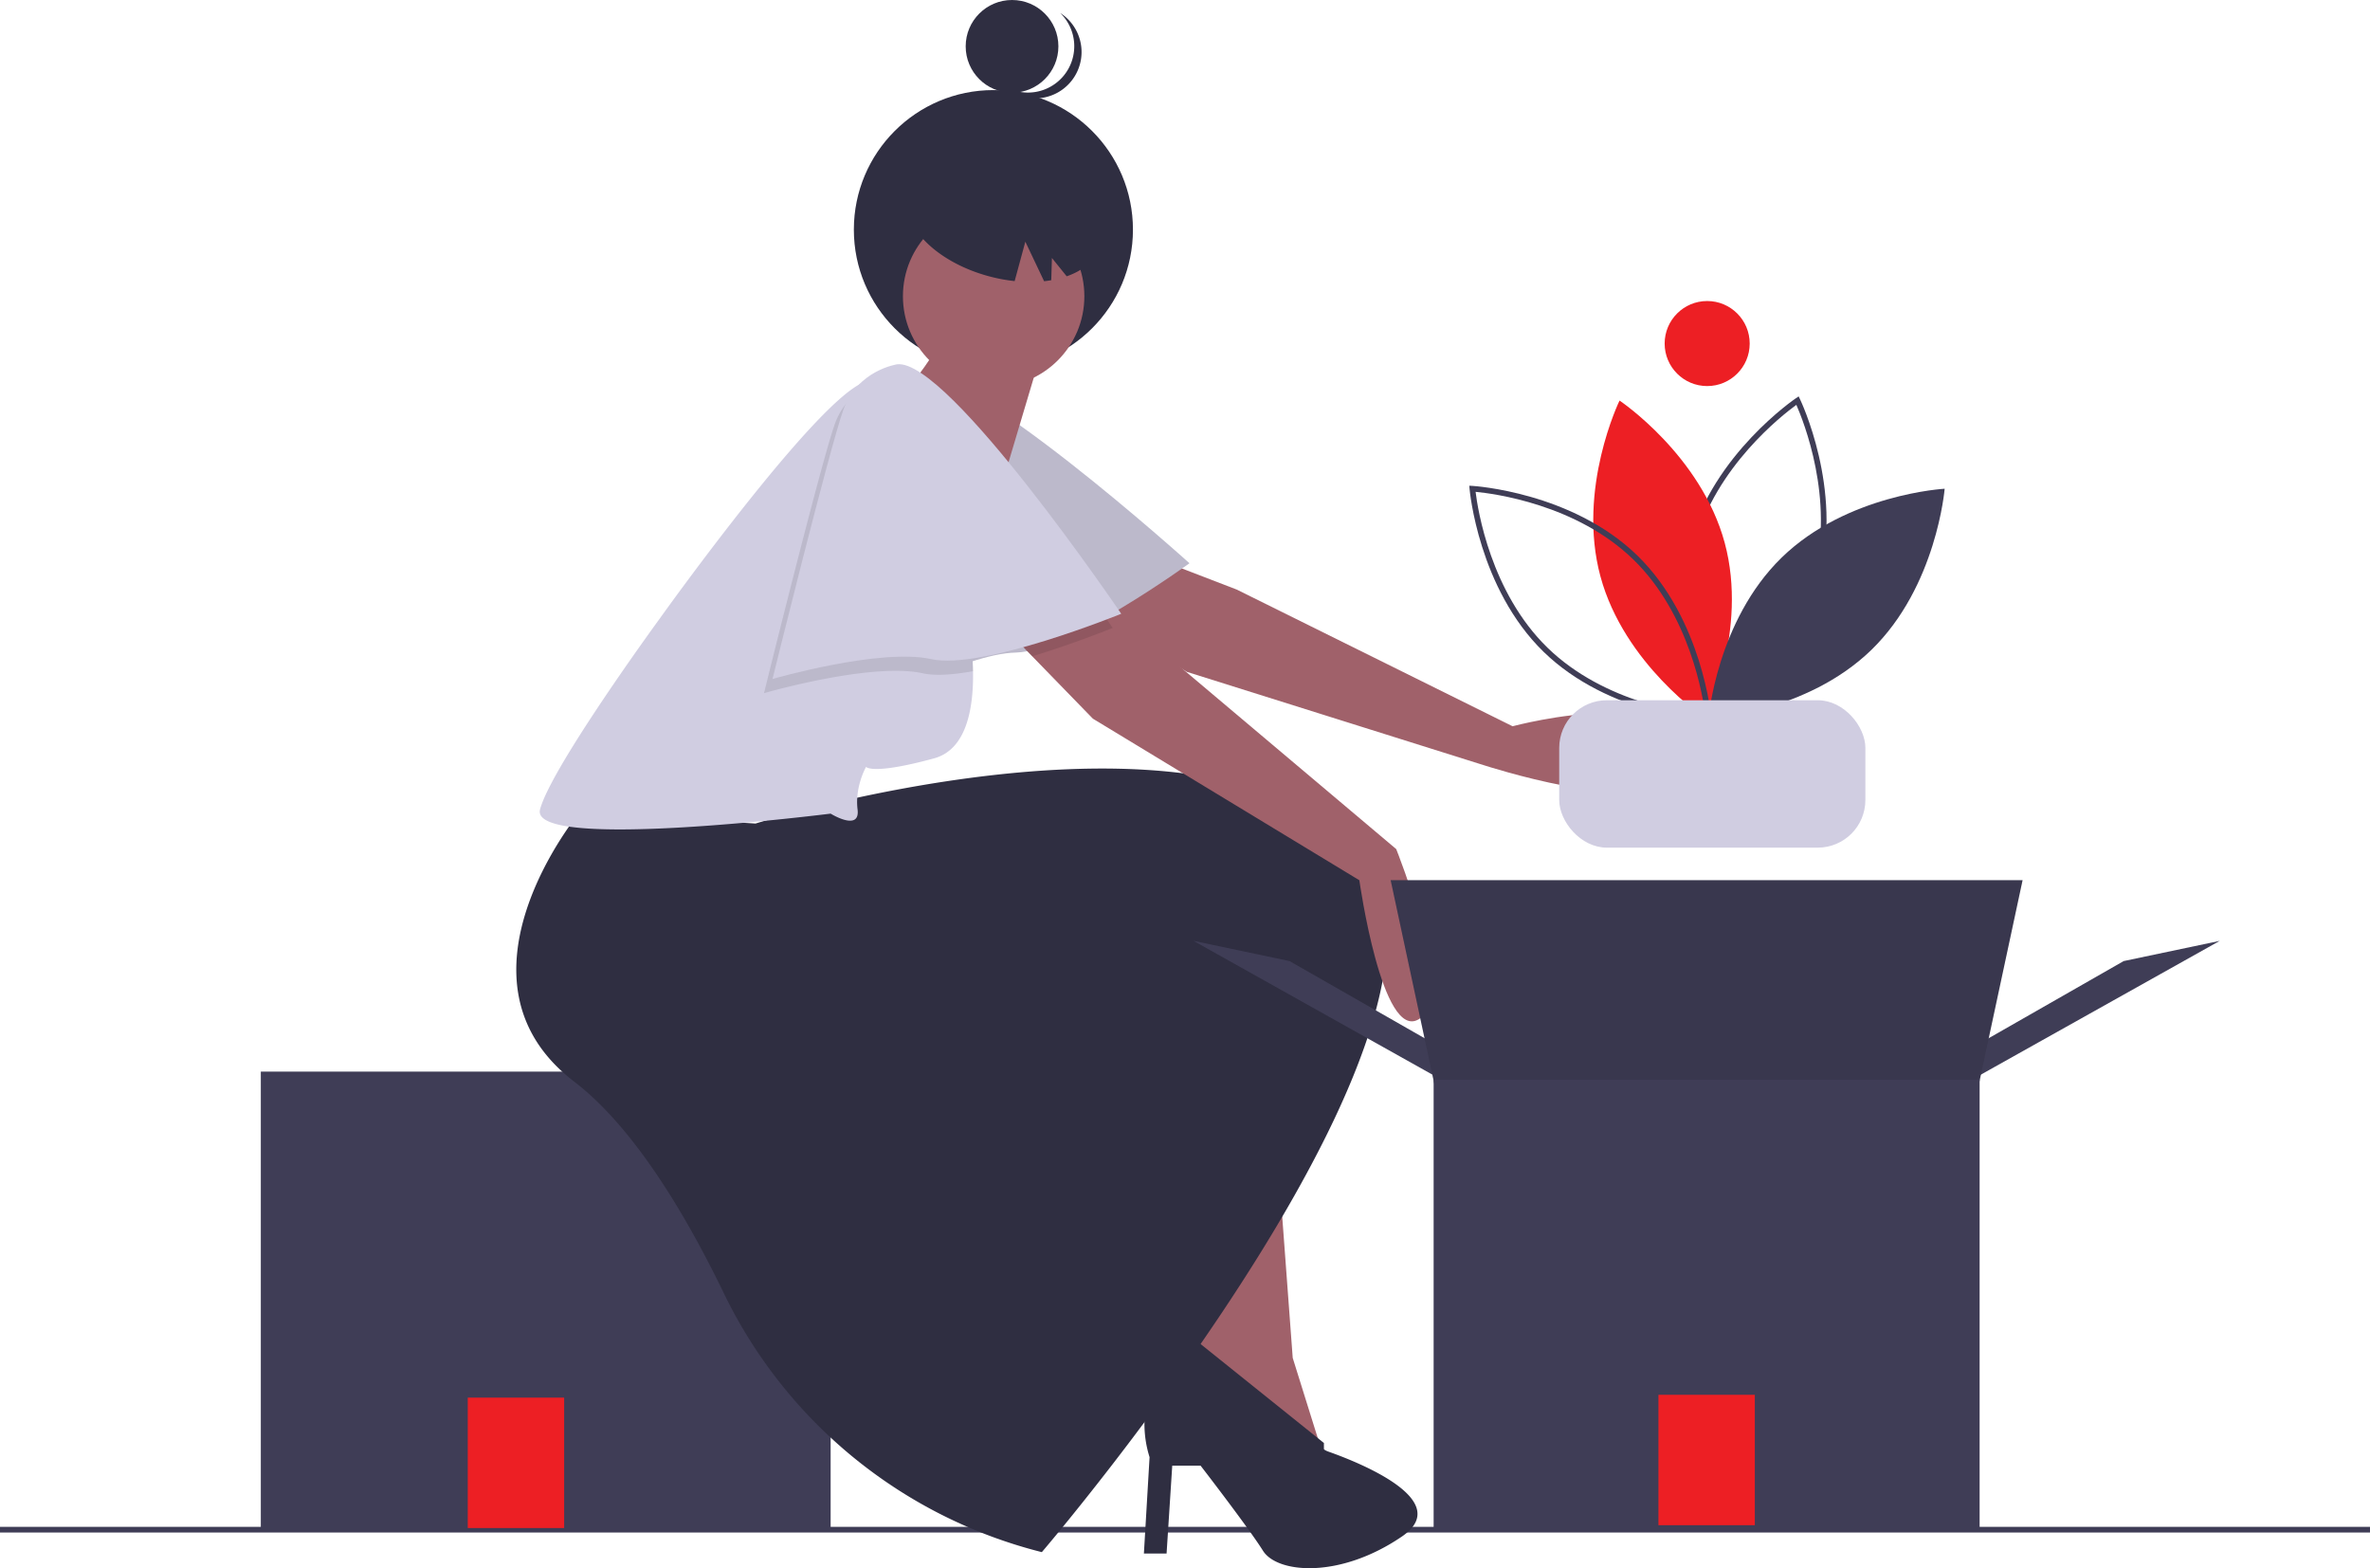<svg id="efff930b-7031-4101-bb54-2d24ab2f7925" data-name="Layer 1" xmlns="http://www.w3.org/2000/svg" width="836" height="553.162" viewBox="0 0 836 553.162"><title>Moving</title><rect y="538.581" width="836" height="2" fill="#3f3d56"/><rect x="92" y="378" width="201" height="162" fill="#3f3d56"/><rect x="165" y="493" width="34" height="46" fill="#ed1f24"/><path d="M767,447.419c-6.518,13.803-61.455-4.041-61.455-4.041L600.671,410.416,574.668,394.153l-16.566-10.361L592.112,371.329l1.012.39,25.138,9.669,97.288,48.209S784,411.419,767,447.419Z" transform="translate(-182 -173.419)" fill="#a0616a"/><path d="M503.876,305.456s-13.12,5.278-14.641,20.066-1.645,98.221-1.645,98.221,34.285-19.737,52.719-20.141,61.258-31.503,61.258-31.503S520.881,299.224,503.876,305.456Z" transform="translate(-182 -173.419)" fill="#d0cde1"/><path d="M503.876,305.456s-13.12,5.278-14.641,20.066-1.645,98.221-1.645,98.221,34.285-19.737,52.719-20.141,61.258-31.503,61.258-31.503S520.881,299.224,503.876,305.456Z" transform="translate(-182 -173.419)" opacity="0.1"/><path d="M785.31,428.391l-.502-1.031c-.153-.313-15.188-31.743-6.805-62.731,8.383-30.989,37.213-50.553,37.503-50.746l.953-.638.502,1.031c.153.313,15.188,31.743,6.805,62.731-8.383,30.989-37.212,50.553-37.502,50.746ZM815.651,316.228c-5.047,3.672-28.398,21.862-35.718,48.922-7.326,27.081,3.674,54.545,6.183,60.258,5.047-3.672,28.398-21.862,35.718-48.922h0C829.16,349.405,818.16,321.941,815.651,316.228Z" transform="translate(-182 -173.419)" fill="#3f3d56"/><path d="M746.545,376.747c8.382,30.986,37.093,50.176,37.093,50.176s15.121-31.047,6.738-62.033-37.093-50.176-37.093-50.176S738.163,345.761,746.545,376.747Z" transform="translate(-182 -173.419)" fill="#ed1f24"/><path d="M785.762,427.958l-1.145-.062c-.349-.019-35.123-2.162-58.126-24.555-23.003-22.393-26.081-57.097-26.109-57.445l-.093-1.142,1.145.062c.349.019,35.123,2.162,58.126,24.555,23.003,22.394,26.081,57.097,26.109,57.445Zm-83.258-81.049c.754,6.195,5.296,35.445,25.383,54.998,20.087,19.555,49.447,23.308,55.661,23.895-.754-6.196-5.296-35.444-25.383-54.998h0C738.062,351.235,708.715,347.494,702.504,346.909Z" transform="translate(-182 -173.419)" fill="#3f3d56"/><path d="M810.482,370.087c-23.001,22.39-25.81,56.81-25.81,56.81s34.482-1.883,57.483-24.273,25.81-56.81,25.81-56.81S833.483,347.697,810.482,370.087Z" transform="translate(-182 -173.419)" fill="#3f3d56"/><circle cx="602.193" cy="121.182" r="15" fill="#ed1f24"/><rect x="550" y="247" width="108" height="52" rx="16.811" fill="#d0cde1"/><circle cx="350.415" cy="81.001" r="49.224" fill="#2f2e41"/><path d="M650.716,685.51l-3.473-2.905.257,1.814S648.727,684.804,650.716,685.51Z" transform="translate(-182 -173.419)" fill="none"/><path d="M632.5,578.419l-28,2s-.86,52.534-4.5,66l48,38-10-32Z" transform="translate(-182 -173.419)" fill="#a0616a"/><path d="M650.716,685.51l0.0 0-0-0C648.727,684.804,649,684.419,649,684.419v-2l-48.923-39.263c-.476,1.76-.999,2.916-1.577,3.263-1.794,1.076-4.36,4.599-6.914,8.673A38.988,38.988,0,0,0,587.5,687.419v0l-2,34h8l2-31h10s17,22,22,30,27,10,49-5C695.09,702.744,661.559,689.356,650.716,685.51Z" transform="translate(-182 -173.419)" fill="#2f2e41"/><circle cx="350.5" cy="104.5" r="32" fill="#a0616a"/><path d="M550,295.419l-17,57-41-30s21-23,21-29S550,295.419,550,295.419Z" transform="translate(-182 -173.419)" fill="#a0616a"/><path d="M386.5,459.919s-49,59-2,95c20.681,15.841,38.845,45.816,52.703,74.42a171.005,171.005,0,0,0,112.297,91.58l0,0s167-195,110-250-211-7-211-7Z" transform="translate(-182 -173.419)" fill="#2f2e41"/><path d="M525.23,410.169c.22,13.17-2.3,27.63-13.73,30.75-22,6-24,3-24,3s-4,7-3,15-9.5,1.5-9.5,1.5-106.5,13.5-102.5-1.5,42-67,42-67,62-87,75-84c.44.1.89.22,1.36.35,13.24,3.86,35.71,20.89,37.64,27.65,2,7-6,51-6,51A126.264,126.264,0,0,1,525.23,410.169Z" transform="translate(-182 -173.419)" fill="#d0cde1"/><circle cx="356.99" cy="16.351" r="16.351" fill="#2f2e41"/><path d="M557.389,199.896a16.352,16.352,0,0,0-1.397-21.886q.685.441,1.339.957A16.351,16.351,0,1,1,536.99,204.573q-.652-.518-1.235-1.087A16.352,16.352,0,0,0,557.389,199.896Z" transform="translate(-182 -173.419)" fill="#2f2e41"/><path d="M541.412,231.531c18.609,5.056,31.304,17.955,28.354,28.811-1.32,4.857-5.558,8.472-11.495,10.542l-5.21-6.463-.237,7.842c-.824.14-1.661.266-2.523.357l-6.619-13.938-3.774,13.889a58.616,58.616,0,0,1-9.179-1.729c-18.609-5.056-31.304-17.955-28.354-28.811S522.802,226.475,541.412,231.531Z" transform="translate(-182 -173.419)" fill="#2f2e41"/><path d="M682.5,532.919c-13,8-21-49-21-49l-94-57-21.38-21.99-13.62-14.01,36-4,.89.62,22.11,15.38,83,70S695.5,524.919,682.5,532.919Z" transform="translate(-182 -173.419)" fill="#a0616a"/><path d="M522.5,386.919a126.264,126.264,0,0,1,2.73,23.25c-6.99,1.27-13.3,1.73-17.73.75-18-4-56,7-56,7s20-81,25-95a24.475,24.475,0,0,1,14.36-14.65c13.24,3.86,35.71,20.89,37.64,27.65C530.5,342.919,522.5,386.919,522.5,386.919Z" transform="translate(-182 -173.419)" opacity="0.1"/><path d="M574.5,394.919s-13.18,5.38-28.38,10.01l-13.62-14.01,36-4,.89.62C572.61,392.129,574.5,394.919,574.5,394.919Z" transform="translate(-182 -173.419)" opacity="0.1"/><path d="M498.5,301.919s-14,2-19,16-25,95-25,95,38-11,56-7,67-16,67-16S516.5,299.919,498.5,301.919Z" transform="translate(-182 -173.419)" fill="#d0cde1"/><polygon points="693.837 381.807 699.187 367.541 749.118 339.009 783 331.876 693.837 381.807" fill="#3f3d56"/><polygon points="510.163 381.807 504.813 367.541 454.882 339.009 421 331.876 510.163 381.807" fill="#3f3d56"/><polygon points="697.404 385.373 506.596 385.373 490.547 310.477 713.453 310.477 697.404 385.373" fill="#3f3d56"/><polygon points="697.404 385.373 506.596 385.373 490.547 310.477 713.453 310.477 697.404 385.373" opacity="0.1"/><rect x="505.704" y="380.915" width="192.591" height="158.108" fill="#3f3d56"/><rect x="585" y="492" width="34" height="46" fill="#ed1f24"/></svg>